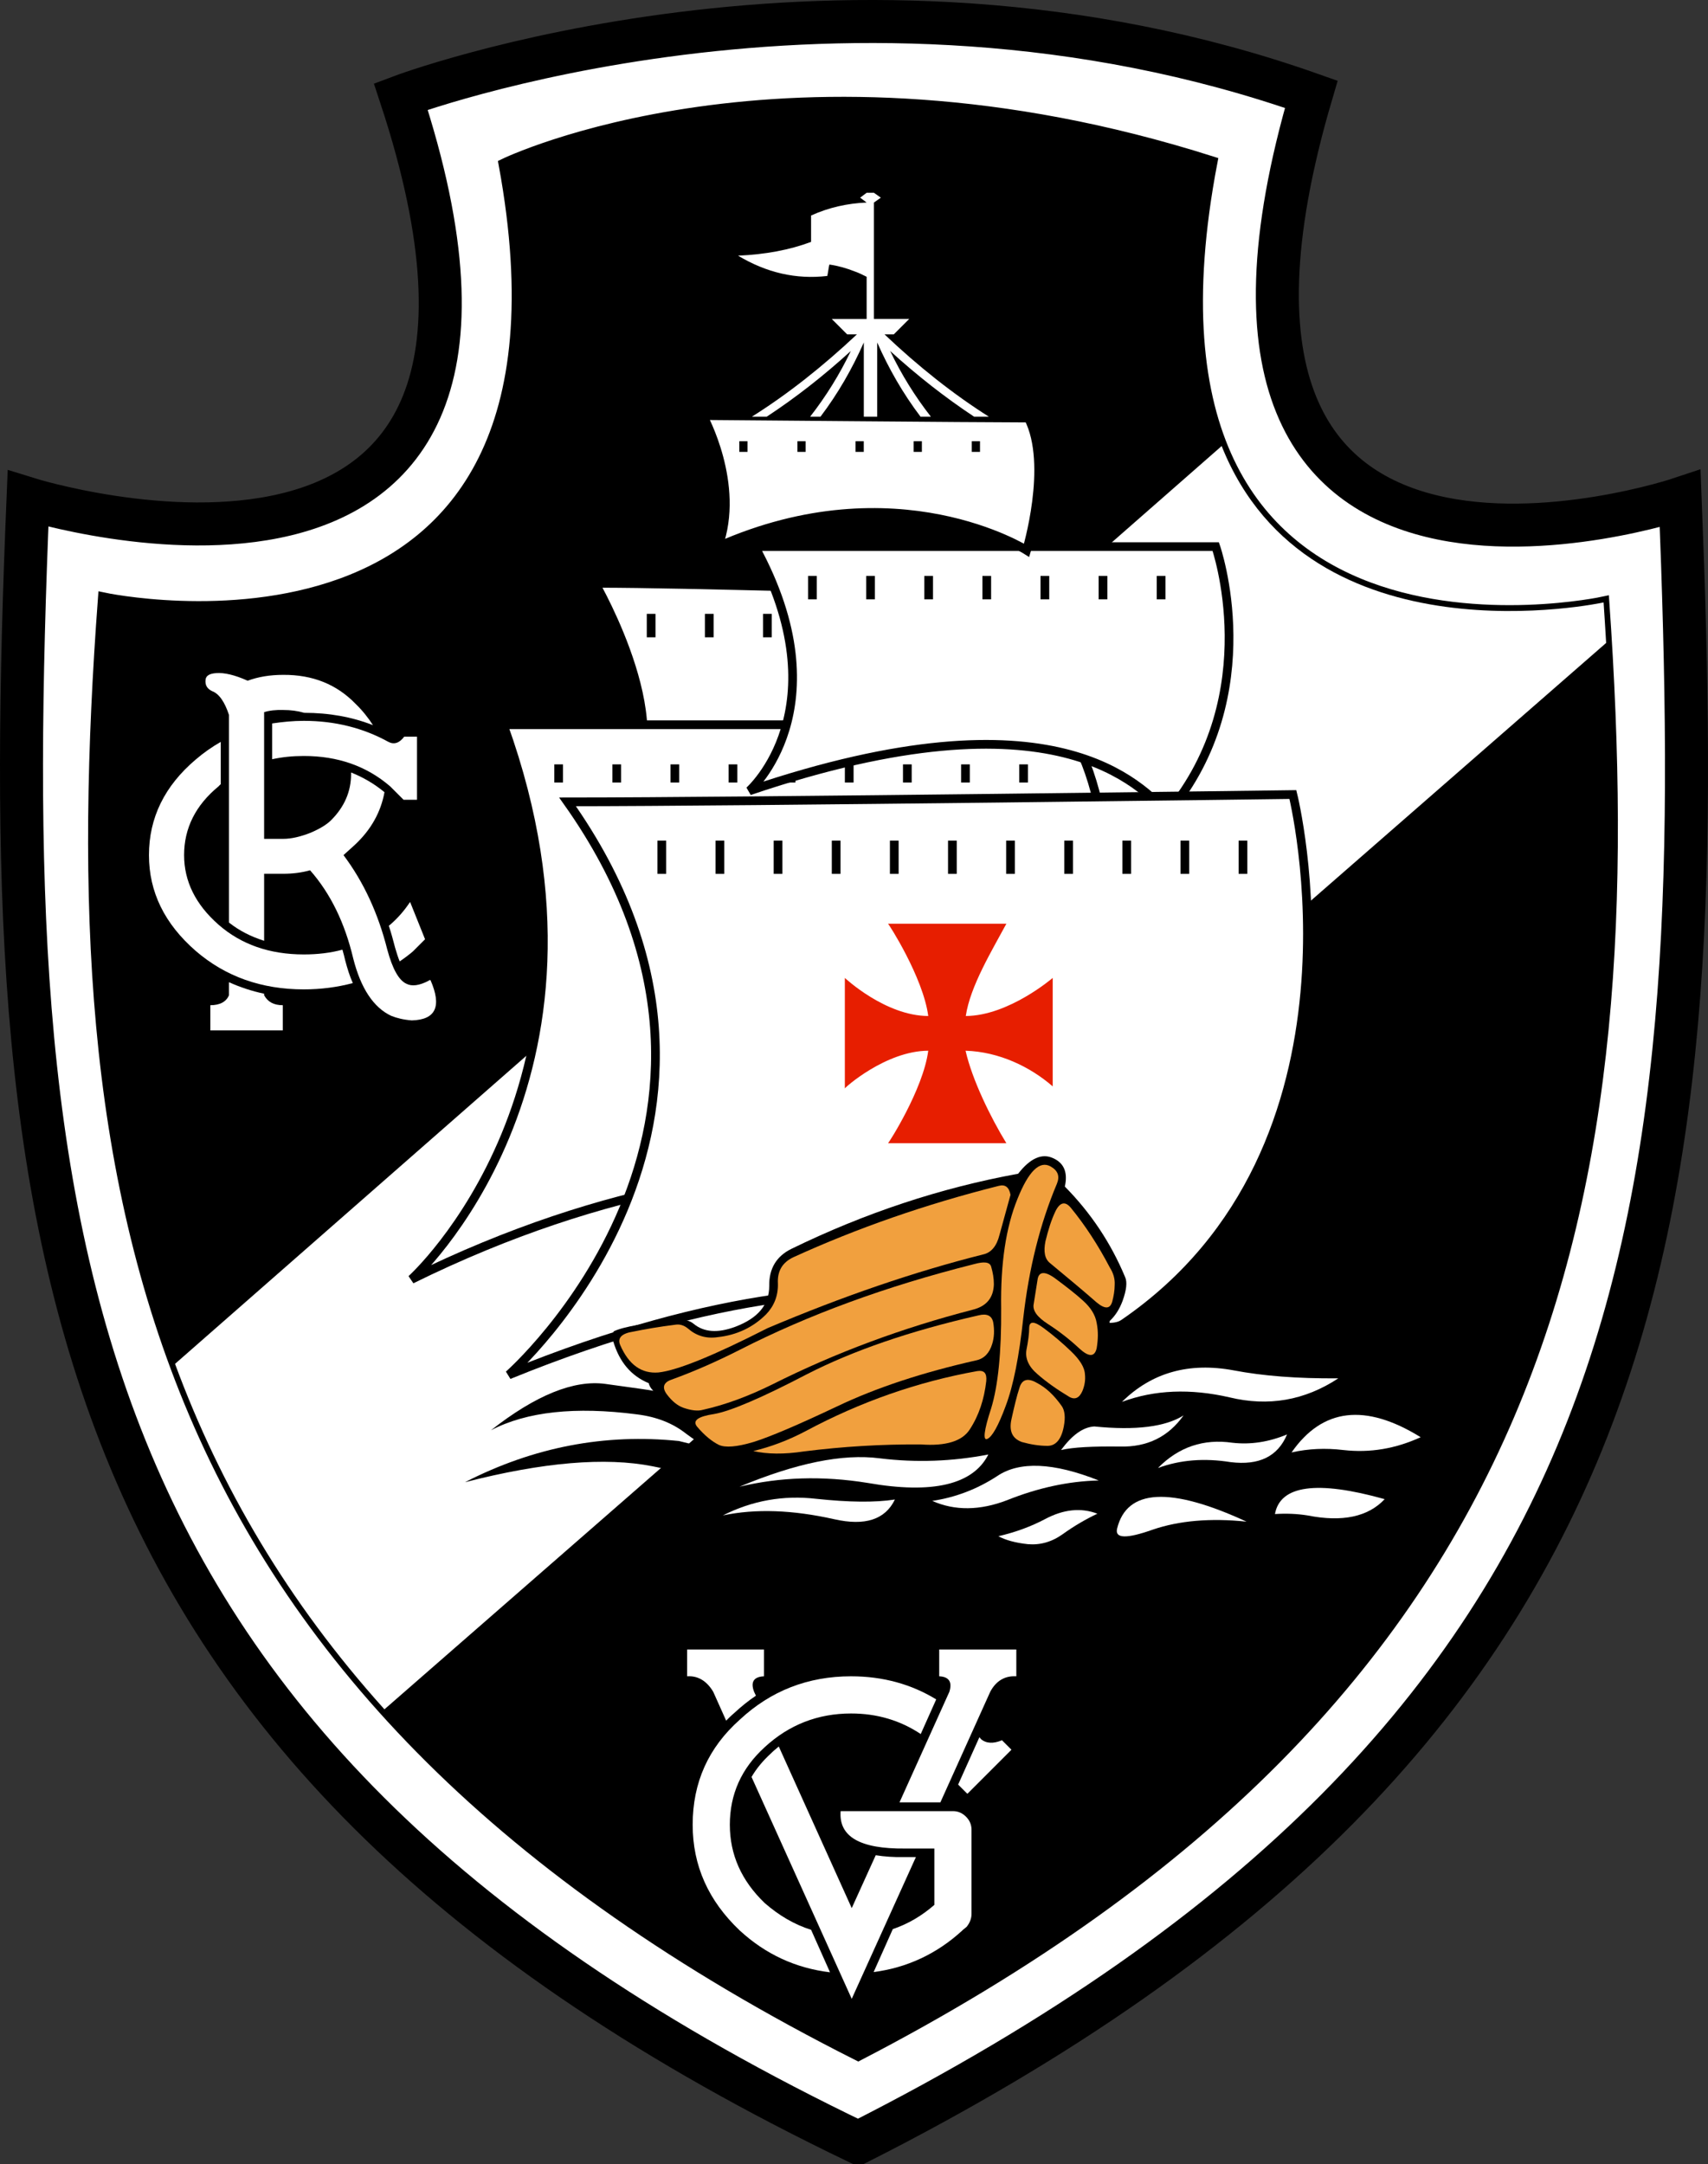 <?xml version="1.0" encoding="UTF-8" standalone="no"?>
<!-- Created with Inkscape (http://www.inkscape.org/) -->
<svg
   xmlns:svg="http://www.w3.org/2000/svg"
   xmlns="http://www.w3.org/2000/svg"
   version="1.0"
   width="293.896"
   height="372.345"
   id="svg5728">
  <rect width="100%" height="100%" fill="#333333" stroke="none"/>
  <defs
     id="defs5730" />
  <g
     transform="translate(-204.48,-243.333)"
     id="layer1">
    <path
       d="M 430.111,259.557 C 400.433,360.27 493.586,329.135 493.586,329.135 C 498.366,450.203 493.367,540.489 352.157,611.977 C 211.727,544.611 204.076,455.19 209.303,329.135 C 209.303,329.135 306.278,359.439 273.448,259.939 C 273.448,259.939 349.742,231.156 430.111,259.557 z "
       style="fill:#ffffff;fill-rule:evenodd;stroke:#000000;stroke-width:7.4;stroke-linecap:butt;stroke-linejoin:miter;stroke-miterlimit:4;stroke-dasharray:none;stroke-opacity:1"
       id="path2188" />
    <path
       d="M 412.966,271.216 C 394.951,365.53 480.4,346.965 480.4,346.965 C 487.528,449.098 472.421,534.572 352.157,596.89 C 228.493,534.591 214.729,448.599 222.333,346.279 C 222.333,346.279 308.392,364.668 291.278,271.597 C 291.278,271.597 339.877,247.987 412.966,271.216 z "
       style="fill:#000000;fill-rule:evenodd;stroke:#000000;stroke-width:2;stroke-linecap:butt;stroke-linejoin:miter;stroke-miterlimit:4;stroke-dasharray:none;stroke-opacity:1"
       id="path3188" />
    <path
       d="M 414.692,320.073 L 234.599,477.979 C 242.371,499.028 253.941,518.874 270.63,537.417 L 480.849,353.948 C 480.71,351.632 480.574,349.313 480.411,346.979 C 480.411,346.979 429.818,357.961 414.692,320.073 z "
       style="fill:#ffffff;fill-opacity:1;stroke:none;stroke-width:1.5;stroke-linejoin:round;stroke-miterlimit:4;stroke-dashoffset:0;stroke-opacity:1"
       id="rect23770" />
    <path
       d="M 306.876,343.693 C 306.876,343.693 322.042,369.919 311.299,380.03 C 368.805,370.235 386.816,381.61 386.816,381.61 C 386.816,381.61 399.138,357.596 384.604,344.957 C 355.777,344.957 324.57,343.693 306.876,343.693 z "
       style="fill:#ffffff;fill-opacity:1;fill-rule:evenodd;stroke:#000000;stroke-width:1.5;stroke-linecap:butt;stroke-linejoin:miter;stroke-opacity:1"
       id="path20698" />
    <path
       d="M 275.279,463.445 C 275.279,463.445 313.133,429.321 291.077,368.023 C 321.425,368.023 387.552,368.023 387.552,368.023 C 387.552,368.023 403.458,382.873 390.503,449.543 C 390.143,451.404 343.212,429.953 275.279,463.445 z "
       style="fill:#ffffff;fill-rule:evenodd;stroke:#000000;stroke-width:1.5;stroke-linecap:butt;stroke-linejoin:miter;stroke-opacity:1"
       id="path18756" />
    <g
       transform="matrix(1,0,0,0.706,-427.423,125.728)"
       id="g23737">
      <path
         d="M 743.945,316.17 L 743.945,321.884"
         style="fill:none;fill-rule:evenodd;stroke:#000000;stroke-width:1.5;stroke-linecap:butt;stroke-linejoin:miter;stroke-opacity:1"
         id="path23739" />
      <path
         d="M 753.945,316.17 L 753.945,321.884"
         style="fill:none;fill-rule:evenodd;stroke:#000000;stroke-width:1.5;stroke-linecap:butt;stroke-linejoin:miter;stroke-opacity:1"
         id="path23741" />
      <path
         d="M 763.945,316.17 L 763.945,321.884"
         style="fill:none;fill-rule:evenodd;stroke:#000000;stroke-width:1.5;stroke-linecap:butt;stroke-linejoin:miter;stroke-opacity:1"
         id="path23743" />
      <path
         d="M 773.945,316.17 L 773.945,321.884"
         style="fill:none;fill-rule:evenodd;stroke:#000000;stroke-width:1.5;stroke-linecap:butt;stroke-linejoin:miter;stroke-opacity:1"
         id="path23745" />
      <path
         d="M 783.945,316.17 L 783.945,321.884"
         style="fill:none;fill-rule:evenodd;stroke:#000000;stroke-width:1.5;stroke-linecap:butt;stroke-linejoin:miter;stroke-opacity:1"
         id="path23747" />
      <path
         d="M 793.945,316.17 L 793.945,321.884"
         style="fill:none;fill-rule:evenodd;stroke:#000000;stroke-width:1.5;stroke-linecap:butt;stroke-linejoin:miter;stroke-opacity:1"
         id="path23749" />
      <path
         d="M 803.945,316.17 L 803.945,321.884"
         style="fill:none;fill-rule:evenodd;stroke:#000000;stroke-width:1.5;stroke-linecap:butt;stroke-linejoin:miter;stroke-opacity:1"
         id="path23751" />
    </g>
    <g
       transform="matrix(1,0,0,0.547,-443.339,201.895)"
       id="g23705">
      <path
         d="M 743.945,316.17 L 743.945,321.884"
         style="fill:none;fill-rule:evenodd;stroke:#000000;stroke-width:1.5;stroke-linecap:butt;stroke-linejoin:miter;stroke-opacity:1"
         id="path23672" />
      <path
         d="M 753.945,316.17 L 753.945,321.884"
         style="fill:none;fill-rule:evenodd;stroke:#000000;stroke-width:1.5;stroke-linecap:butt;stroke-linejoin:miter;stroke-opacity:1"
         id="path23674" />
      <path
         d="M 763.945,316.17 L 763.945,321.884"
         style="fill:none;fill-rule:evenodd;stroke:#000000;stroke-width:1.5;stroke-linecap:butt;stroke-linejoin:miter;stroke-opacity:1"
         id="path23676" />
      <path
         d="M 773.945,316.17 L 773.945,321.884"
         style="fill:none;fill-rule:evenodd;stroke:#000000;stroke-width:1.5;stroke-linecap:butt;stroke-linejoin:miter;stroke-opacity:1"
         id="path23678" />
      <path
         d="M 783.945,316.17 L 783.945,321.884"
         style="fill:none;fill-rule:evenodd;stroke:#000000;stroke-width:1.5;stroke-linecap:butt;stroke-linejoin:miter;stroke-opacity:1"
         id="path23680" />
      <path
         d="M 793.945,316.17 L 793.945,321.884"
         style="fill:none;fill-rule:evenodd;stroke:#000000;stroke-width:1.5;stroke-linecap:butt;stroke-linejoin:miter;stroke-opacity:1"
         id="path23682" />
      <path
         d="M 803.945,316.17 L 803.945,321.884"
         style="fill:none;fill-rule:evenodd;stroke:#000000;stroke-width:1.5;stroke-linecap:butt;stroke-linejoin:miter;stroke-opacity:1"
         id="path23684" />
      <path
         d="M 813.945,316.17 L 813.945,321.884"
         style="fill:none;fill-rule:evenodd;stroke:#000000;stroke-width:1.5;stroke-linecap:butt;stroke-linejoin:miter;stroke-opacity:1"
         id="path23686" />
      <path
         d="M 823.945,316.17 L 823.945,321.884"
         style="fill:none;fill-rule:evenodd;stroke:#000000;stroke-width:1.5;stroke-linecap:butt;stroke-linejoin:miter;stroke-opacity:1"
         id="path23688" />
    </g>
    <path
       d="M 333.417,379.398 C 333.417,379.398 349.531,365.179 334.365,337.374 C 353.978,337.374 413.673,337.374 413.673,337.374 C 413.673,337.374 422.52,362.651 405.458,383.189 C 400.718,378.766 386.5,361.388 333.417,379.398 z "
       style="fill:#ffffff;fill-rule:evenodd;stroke:#000000;stroke-width:1.5;stroke-linecap:butt;stroke-linejoin:miter;stroke-opacity:1"
       id="path19727" />
    <path
       d="M 325.413,314.833 C 325.413,314.833 331.944,326.646 328.045,337.374 C 358.694,323.787 381.128,338.006 381.128,338.006 C 381.128,338.006 385.581,323.306 381.444,315.256 C 373.229,315.256 326.361,314.833 325.413,314.833 z "
       style="fill:#ffffff;fill-rule:evenodd;stroke:#000000;stroke-width:1.5;stroke-linecap:butt;stroke-linejoin:miter;stroke-opacity:1"
       id="path21687" />
    <path
       d="M 292.025,479.876 C 292.025,479.876 341.316,436.588 302.136,381.294 C 332.495,381.294 426.944,380.03 426.944,380.03 C 426.944,380.03 442.11,440.696 397.875,471.029 C 390.719,475.935 364.066,450.491 292.025,479.876 z "
       style="fill:#ffffff;fill-rule:evenodd;stroke:#000000;stroke-width:1.5;stroke-linecap:butt;stroke-linejoin:miter;stroke-opacity:1"
       id="path17785" />
    <g
       transform="translate(-443.339,59.136)"
       id="g23657">
      <path
         d="M 761.697,328.821 L 761.697,334.534"
         style="fill:none;fill-rule:evenodd;stroke:#000000;stroke-width:1.5;stroke-linecap:butt;stroke-linejoin:miter;stroke-opacity:1"
         id="path23635" />
      <path
         d="M 771.697,328.821 L 771.697,334.534"
         style="fill:none;fill-rule:evenodd;stroke:#000000;stroke-width:1.5;stroke-linecap:butt;stroke-linejoin:miter;stroke-opacity:1"
         id="path23637" />
      <path
         d="M 781.697,328.821 L 781.697,334.534"
         style="fill:none;fill-rule:evenodd;stroke:#000000;stroke-width:1.5;stroke-linecap:butt;stroke-linejoin:miter;stroke-opacity:1"
         id="path23639" />
      <path
         d="M 791.697,328.821 L 791.697,334.534"
         style="fill:none;fill-rule:evenodd;stroke:#000000;stroke-width:1.5;stroke-linecap:butt;stroke-linejoin:miter;stroke-opacity:1"
         id="path23641" />
      <path
         d="M 801.697,328.821 L 801.697,334.534"
         style="fill:none;fill-rule:evenodd;stroke:#000000;stroke-width:1.5;stroke-linecap:butt;stroke-linejoin:miter;stroke-opacity:1"
         id="path23643" />
      <path
         d="M 811.697,328.821 L 811.697,334.534"
         style="fill:none;fill-rule:evenodd;stroke:#000000;stroke-width:1.5;stroke-linecap:butt;stroke-linejoin:miter;stroke-opacity:1"
         id="path23645" />
      <path
         d="M 821.697,328.821 L 821.697,334.534"
         style="fill:none;fill-rule:evenodd;stroke:#000000;stroke-width:1.5;stroke-linecap:butt;stroke-linejoin:miter;stroke-opacity:1"
         id="path23647" />
      <path
         d="M 831.697,328.821 L 831.697,334.534"
         style="fill:none;fill-rule:evenodd;stroke:#000000;stroke-width:1.5;stroke-linecap:butt;stroke-linejoin:miter;stroke-opacity:1"
         id="path23649" />
      <path
         d="M 841.697,328.821 L 841.697,334.534"
         style="fill:none;fill-rule:evenodd;stroke:#000000;stroke-width:1.5;stroke-linecap:butt;stroke-linejoin:miter;stroke-opacity:1"
         id="path23651" />
      <path
         d="M 851.697,328.821 L 851.697,334.534"
         style="fill:none;fill-rule:evenodd;stroke:#000000;stroke-width:1.5;stroke-linecap:butt;stroke-linejoin:miter;stroke-opacity:1"
         id="path23653" />
      <path
         d="M 861.697,328.821 L 861.697,334.534"
         style="fill:none;fill-rule:evenodd;stroke:#000000;stroke-width:1.5;stroke-linecap:butt;stroke-linejoin:miter;stroke-opacity:1"
         id="path23655" />
    </g>
    <g
       transform="matrix(1,0,0,0.706,-399.673,119.198)"
       id="g23717">
      <path
         d="M 743.945,316.17 L 743.945,321.884"
         style="fill:none;fill-rule:evenodd;stroke:#000000;stroke-width:1.5;stroke-linecap:butt;stroke-linejoin:miter;stroke-opacity:1"
         id="path23719" />
      <path
         d="M 753.945,316.17 L 753.945,321.884"
         style="fill:none;fill-rule:evenodd;stroke:#000000;stroke-width:1.5;stroke-linecap:butt;stroke-linejoin:miter;stroke-opacity:1"
         id="path23721" />
      <path
         d="M 763.945,316.17 L 763.945,321.884"
         style="fill:none;fill-rule:evenodd;stroke:#000000;stroke-width:1.5;stroke-linecap:butt;stroke-linejoin:miter;stroke-opacity:1"
         id="path23723" />
      <path
         d="M 773.945,316.17 L 773.945,321.884"
         style="fill:none;fill-rule:evenodd;stroke:#000000;stroke-width:1.5;stroke-linecap:butt;stroke-linejoin:miter;stroke-opacity:1"
         id="path23725" />
      <path
         d="M 783.945,316.17 L 783.945,321.884"
         style="fill:none;fill-rule:evenodd;stroke:#000000;stroke-width:1.5;stroke-linecap:butt;stroke-linejoin:miter;stroke-opacity:1"
         id="path23727" />
      <path
         d="M 793.945,316.17 L 793.945,321.884"
         style="fill:none;fill-rule:evenodd;stroke:#000000;stroke-width:1.5;stroke-linecap:butt;stroke-linejoin:miter;stroke-opacity:1"
         id="path23729" />
      <path
         d="M 803.945,316.17 L 803.945,321.884"
         style="fill:none;fill-rule:evenodd;stroke:#000000;stroke-width:1.5;stroke-linecap:butt;stroke-linejoin:miter;stroke-opacity:1"
         id="path23731" />
    </g>
    <g
       transform="translate(-443.339,59.136)"
       id="g23763">
      <rect
         width="1.416"
         height="1.836"
         rx="0"
         ry="0"
         x="775.032"
         y="260.106"
         style="opacity:1;fill:#000000;fill-opacity:1;stroke:none;stroke-width:1.5;stroke-linejoin:round;stroke-miterlimit:4;stroke-dasharray:none;stroke-dashoffset:0;stroke-opacity:1"
         id="rect23753" />
      <rect
         width="1.416"
         height="1.836"
         rx="0"
         ry="0"
         x="785.032"
         y="260.106"
         style="opacity:1;fill:#000000;fill-opacity:1;stroke:none;stroke-width:1.5;stroke-linejoin:round;stroke-miterlimit:4;stroke-dasharray:none;stroke-dashoffset:0;stroke-opacity:1"
         id="rect23755" />
      <rect
         width="1.416"
         height="1.836"
         rx="0"
         ry="0"
         x="795.032"
         y="260.106"
         style="opacity:1;fill:#000000;fill-opacity:1;stroke:none;stroke-width:1.5;stroke-linejoin:round;stroke-miterlimit:4;stroke-dasharray:none;stroke-dashoffset:0;stroke-opacity:1"
         id="rect23757" />
      <rect
         width="1.416"
         height="1.836"
         rx="0"
         ry="0"
         x="805.032"
         y="260.106"
         style="opacity:1;fill:#000000;fill-opacity:1;stroke:none;stroke-width:1.5;stroke-linejoin:round;stroke-miterlimit:4;stroke-dasharray:none;stroke-dashoffset:0;stroke-opacity:1"
         id="rect23759" />
      <rect
         width="1.416"
         height="1.836"
         rx="0"
         ry="0"
         x="815.032"
         y="260.106"
         style="opacity:1;fill:#000000;fill-opacity:1;stroke:none;stroke-width:1.5;stroke-linejoin:round;stroke-miterlimit:4;stroke-dasharray:none;stroke-dashoffset:0;stroke-opacity:1"
         id="rect23761" />
    </g>
    <path
       d="M 357.28,402.258 C 357.314,402.153 363.33,411.473 364.204,418.133 C 356.809,418.116 349.853,411.581 349.853,411.581 L 349.853,430.598 C 349.725,430.564 356.876,424.131 364.204,424.105 C 363.336,430.769 357.314,440.124 357.28,440.019 L 377.646,440.019 C 374.94,435.596 371.755,429.099 370.625,424.105 C 376.408,424.285 381.763,426.885 385.62,430.242 L 385.62,411.581 C 385.62,411.581 378.048,418.099 370.664,418.133 C 371.408,413.016 375.23,406.766 377.646,402.258 L 357.28,402.258 z "
       style="fill:#e71e00;fill-opacity:1;stroke:none;stroke-width:2;stroke-linecap:butt;stroke-linejoin:miter;stroke-miterlimit:4;stroke-dashoffset:0;stroke-opacity:1"
       id="rect3901" />
    <path
       d="M 387.707,447.476 C 388.243,445.094 387.589,443.425 385.683,442.591 C 383.777,441.699 381.752,442.591 379.669,445.272 C 366.268,447.713 353.224,452.061 340.656,458.195 C 338.096,459.447 336.785,461.59 336.845,464.567 C 336.845,467.786 334.939,470.107 331.006,471.598 C 327.968,472.728 325.587,472.548 323.8,471.062 C 323.144,470.526 322.312,470.348 321.24,470.407 C 315.641,470.943 311.889,471.538 310.101,472.373 C 309.803,472.849 309.803,473.444 309.981,474.041 C 311.052,477.673 313.079,480.055 316.118,481.307 C 316.177,481.724 316.475,482.2 316.891,482.617 C 316.713,482.558 313.913,482.141 308.613,481.425 C 303.253,480.712 296.701,483.331 288.957,489.406 C 295.092,486.19 303.49,485.296 314.032,486.664 C 317.486,487.083 320.285,488.214 322.549,490.002 C 323.68,490.836 324.931,491.729 326.36,492.504 L 321.297,491.253 C 308.611,489.942 296.341,492.265 284.489,498.341 C 297.951,494.887 308.67,493.993 316.77,495.6 C 324.81,497.208 328.861,498.817 329.039,500.484 C 326.956,501.617 325.406,503.342 324.215,505.725 C 330.469,504.95 337.258,505.068 344.703,505.962 C 350.897,506.798 356.973,506.201 362.868,504.236 C 364.774,505.189 367.156,505.905 369.776,506.201 C 368.943,506.976 367.811,507.453 366.502,507.569 C 368.287,508.88 371.029,509.774 374.602,510.25 C 380.738,510.845 387.051,510.547 393.363,509.179 C 393.84,510.608 395.866,510.845 399.32,509.952 C 408.968,507.688 418.914,507.034 429.1,507.929 C 435.413,508.524 440.772,505.962 445.42,500.424 C 442.858,498.874 439.821,497.746 436.188,497.087 C 441.369,496.312 446.075,494.169 450.244,490.597 C 446.67,486.19 440.298,484.701 431.304,485.949 C 434.161,484.341 436.126,482.198 437.198,479.399 C 431.364,479.579 425.168,478.505 418.794,476.303 C 412.363,474.098 406.704,474.575 401.7,477.732 C 396.756,480.949 393.719,482.08 392.648,481.129 C 392.826,480.472 392.885,479.697 393.004,478.984 C 394.257,476.064 395.089,473.264 395.445,470.585 C 396.398,469.692 397.114,468.563 397.65,467.131 C 398.304,465.285 398.484,463.917 398.067,463.023 C 395.629,457.183 392.175,452.003 387.707,447.476 L 387.707,447.476 z "
       id="path3365" />
    <path
       d="M 386.339,447 C 386.875,445.691 386.517,444.736 385.266,444.02 C 383.36,442.951 381.454,444.856 379.548,449.621 C 377.583,454.443 376.628,460.698 376.749,468.381 C 376.808,476.004 376.213,481.781 375.023,485.652 C 373.769,489.464 373.591,491.251 374.366,490.893 C 375.201,490.535 376.272,488.63 377.524,485.235 C 378.834,481.781 379.847,476.718 380.56,470.048 C 381.515,461.651 383.419,453.909 386.339,447 L 386.339,447 z "
       style="fill:#f1a03e;fill-opacity:1"
       id="path3367" />
    <path
       d="M 386.1,463.32 C 384.253,461.95 383.182,462.068 383.004,463.557 C 382.767,465.105 382.527,466.477 382.349,467.667 C 382.11,468.798 382.945,469.931 384.791,471.121 C 386.638,472.313 388.423,473.681 390.151,475.289 C 391.819,476.837 392.83,476.837 393.187,475.289 C 393.427,473.8 393.484,472.432 393.187,470.943 C 392.95,469.512 392.116,468.262 390.864,467.129 C 389.556,465.939 387.946,464.688 386.1,463.32 L 386.1,463.32 z "
       style="fill:#f1a03e;fill-opacity:1"
       id="path3369" />
    <path
       d="M 384.372,456.887 C 384.014,458.672 384.253,459.925 385.149,460.639 C 388.008,463.021 390.689,465.224 393.128,467.369 C 394.619,468.618 395.51,468.561 395.87,467.246 C 396.108,466.354 396.285,465.34 396.285,464.389 C 396.345,463.318 396.048,462.365 395.451,461.412 C 393.429,457.541 391.163,454.085 388.723,451.108 C 387.77,449.975 386.875,450.155 386.102,451.703 C 385.386,453.195 384.848,454.921 384.372,456.887 L 384.372,456.887 z "
       style="fill:#f1a03e;fill-opacity:1"
       id="path3371" />
    <path
       d="M 381.574,471.716 C 381.574,472.79 381.395,474.098 381.098,475.587 C 380.861,477.019 381.456,478.446 383.004,479.757 C 384.493,481.067 386.341,482.376 388.423,483.628 C 389.437,484.223 390.21,483.867 390.746,482.615 C 391.106,481.722 391.282,480.769 391.163,479.757 C 391.106,478.565 390.271,477.254 388.781,475.826 C 387.235,474.338 385.685,473.027 384.075,471.835 C 382.466,470.643 381.634,470.585 381.574,471.716 L 381.574,471.716 z "
       style="fill:#f1a03e;fill-opacity:1"
       id="path3373" />
    <path
       d="M 425.945,490.122 C 422.787,491.431 419.691,491.909 416.534,491.552 C 411.589,490.838 407.301,492.265 403.727,495.899 C 407.598,494.47 411.767,494.173 416.235,494.887 C 421.121,495.482 424.337,493.932 425.945,490.122 L 425.945,490.122 z "
       style="fill:#ffffff"
       id="path3375" />
    <path
       d="M 387.173,485.237 C 385.863,483.39 384.493,482.08 382.883,481.245 C 381.335,480.352 380.323,480.65 379.906,482.08 C 379.429,483.511 379.012,485.296 378.536,487.441 C 378.061,489.527 378.656,490.836 380.323,491.431 C 381.812,491.848 383.3,492.087 384.73,492.087 C 386.159,492.087 387.112,490.956 387.529,488.75 C 387.828,487.202 387.707,486.01 387.173,485.237 L 387.173,485.237 z "
       style="fill:#f1a03e;fill-opacity:1"
       id="path3377" />
    <path
       d="M 396.701,506.322 C 396.283,508.048 398.308,508.107 402.837,506.5 C 407.363,504.952 412.782,504.475 418.978,505.13 C 405.815,499.054 398.369,499.471 396.701,506.322 L 396.701,506.322 z "
       style="fill:#ffffff"
       id="path3379" />
    <path
       d="M 392.77,488.75 C 390.805,488.871 388.959,490.239 387.053,492.801 C 389.139,492.325 392.472,492.147 397.177,492.206 C 401.882,492.325 405.516,490.537 408.136,486.844 C 405.04,488.811 399.917,489.466 392.77,488.75 L 392.77,488.75 z "
       style="fill:#ffffff"
       id="path3381" />
    <path
       d="M 387.351,507.273 C 389.257,505.905 391.282,504.713 393.308,503.76 C 390.509,502.686 387.472,502.985 384.255,504.713 C 381.99,505.905 379.37,506.915 376.274,507.631 C 377.466,508.287 379.133,508.763 381.337,509.001 C 383.419,509.181 385.445,508.643 387.351,507.273 L 387.351,507.273 z "
       style="fill:#ffffff"
       id="path3383" />
    <path
       d="M 416.775,479.102 C 409.091,477.671 402.657,479.458 397.537,484.521 C 403.136,482.436 409.33,482.198 416.06,483.746 C 422.73,485.354 428.983,484.282 434.762,480.47 C 427.734,480.532 421.777,480.055 416.775,479.102 L 416.775,479.102 z "
       style="fill:#ffffff"
       id="path3385" />
    <path
       d="M 429.46,504.056 C 435.476,505.248 439.883,504.295 442.741,501.257 C 431.069,497.983 424.754,498.874 423.861,503.819 C 425.765,503.7 427.613,503.76 429.46,504.056 L 429.46,504.056 z "
       style="fill:#ffffff"
       id="path3387" />
    <path
       d="M 435.594,492.801 C 440.24,493.337 444.647,492.562 448.935,490.599 C 439.406,484.703 432.02,485.595 426.72,493.218 C 429.638,492.562 432.556,492.443 435.594,492.801 L 435.594,492.801 z "
       style="fill:#ffffff"
       id="path3389" />
    <path
       d="M 378.358,448.905 C 378.119,447.595 377.464,447.059 376.333,447.357 C 363.768,450.515 351.975,454.625 341.014,459.627 C 339.108,460.52 338.215,462.009 338.335,464.154 C 338.395,466.24 337.681,468.025 336.311,469.454 C 334.106,471.659 331.309,473.029 327.972,473.385 C 326.007,473.681 324.279,473.148 322.851,471.896 C 322.195,471.36 321.481,471.121 320.706,471.242 C 317.847,471.6 315.465,472.017 313.441,472.434 C 311.476,472.73 310.701,473.505 311.177,474.697 C 312.666,478.151 314.87,479.699 317.788,479.46 C 321.064,479.104 327.317,476.542 336.55,471.839 C 349.474,466.36 361.802,462.132 373.657,459.152 C 375.027,458.856 375.98,457.723 376.456,455.817 L 378.358,448.905 L 378.358,448.905 z "
       style="fill:#f1a03e;fill-opacity:1"
       id="path3391" />
    <path
       d="M 375.201,474.575 C 375.558,473.444 375.618,472.193 375.379,470.823 C 375.141,469.692 374.307,469.277 372.878,469.63 C 361.085,472.311 351.257,475.706 343.337,479.757 C 335.474,483.867 330.115,486.131 327.375,486.607 C 324.575,487.024 323.624,487.738 324.397,488.75 C 325.708,490.298 326.959,491.312 328.15,491.909 C 329.282,492.445 331.307,492.265 334.106,491.431 C 336.965,490.539 341.73,488.513 348.521,485.296 C 355.251,482.08 363.232,479.458 372.464,477.374 C 373.831,477.078 374.724,476.125 375.201,474.575 L 375.201,474.575 z "
       style="fill:#f1a03e;fill-opacity:1"
       id="path3393" />
    <path
       d="M 375.023,461.234 C 374.783,460.459 373.829,460.342 372.103,460.817 C 356.915,464.629 343.513,469.573 331.841,475.528 C 327.97,477.493 324.097,479.219 319.989,480.71 C 318.618,481.186 318.381,482.078 319.214,483.211 C 320.107,484.403 321.06,485.176 322.072,485.535 C 323.44,486.01 324.573,486.131 325.408,485.891 C 329.399,485 333.329,483.511 337.319,481.544 C 348.337,476.006 359.831,471.777 371.802,468.679 C 374.244,468.084 375.436,466.596 375.495,464.273 C 375.499,463.26 375.321,462.246 375.023,461.234 L 375.023,461.234 z "
       style="fill:#f1a03e;fill-opacity:1"
       id="path3395" />
    <path
       d="M 376.094,497.269 C 372.638,499.533 368.886,500.96 364.896,501.557 C 368.767,503.283 373.115,503.226 377.761,501.437 C 383.122,499.294 388.362,498.163 393.543,498.042 C 385.742,494.944 379.906,494.707 376.094,497.269 L 376.094,497.269 z "
       style="fill:#ffffff"
       id="path3397" />
    <path
       d="M 374.544,493.576 C 368.35,494.768 362.156,495.005 355.844,494.23 C 349.47,493.398 341.429,495.065 331.722,499.116 C 338.689,497.447 346.016,497.21 353.758,498.461 C 364.958,500.426 371.925,498.758 374.544,493.576 L 374.544,493.576 z "
       style="fill:#ffffff"
       id="path3399" />
    <path
       d="M 371.33,489.288 C 372.937,486.846 373.831,484.047 374.186,480.949 C 374.307,479.581 373.829,479.043 372.638,479.221 C 362.336,481.069 352.508,484.523 343.157,489.527 C 340.118,491.134 337.084,492.265 334.104,492.979 C 336.427,493.515 339.345,493.576 342.861,493.038 C 349.472,492.206 356.201,491.789 362.993,491.846 C 367.16,492.147 370.019,491.312 371.33,489.288 L 371.33,489.288 z "
       style="fill:#f1a03e;fill-opacity:1"
       id="path3401" />
    <path
       d="M 358.465,501.318 C 355.071,501.854 350.543,501.794 344.944,501.199 C 339.286,500.543 333.926,501.496 328.863,504.056 C 334.522,502.864 340.893,503.105 348.042,504.713 C 353.343,505.905 356.797,504.772 358.465,501.318 L 358.465,501.318 z "
       style="fill:#ffffff"
       id="path3403" />
    <path
       d="M 351.928,300.861 L 350.253,300.861 L 347.602,298.209 L 353.603,298.209 L 353.603,290.952 C 352.905,290.603 352.209,290.256 351.579,290.044 C 350.183,289.487 348.718,289.069 347.253,288.857 C 347.182,288.857 347.182,288.857 347.182,288.857 C 347.043,289.487 346.972,290.183 346.833,290.811 C 341.461,291.438 336.365,290.252 331.481,287.321 C 336.157,287.111 340.345,286.343 344.042,284.948 L 344.042,280.412 C 347.113,279.015 350.322,278.317 353.603,278.178 L 352.485,277.34 L 353.603,276.502 L 354.859,276.502 L 356.045,277.34 L 354.859,278.178 L 354.859,298.205 L 360.931,298.205 L 358.279,300.856 L 356.675,300.856 C 362.504,306.386 368.493,311.135 374.632,315.021 C 373.809,315.021 372.963,315.021 372.093,315.021 C 367.201,311.787 362.386,308.03 357.65,303.718 C 359.57,307.729 361.908,311.507 364.655,315.021 C 364.065,315.021 363.473,315.021 362.874,315.021 C 359.888,311.081 357.419,306.794 355.418,302.251 L 355.418,315.021 C 354.649,315.021 353.882,315.021 353.117,315.021 L 353.117,302.251 C 351.116,306.794 348.649,311.079 345.661,315.021 C 345.06,315.021 344.466,315.021 343.88,315.021 C 346.625,311.505 348.963,307.729 350.885,303.718 C 346.151,308.032 341.336,311.79 336.413,315.021 C 335.513,315.021 334.661,315.021 333.859,315.021 C 340.041,311.139 346.037,306.39 351.928,300.861 L 351.928,300.861 z "
       style="fill:#ffffff"
       id="path3405" />
    <path
       d="M 253.212,365.486 C 254.517,365.486 255.676,365.635 256.832,365.971 C 261.125,365.971 265.041,366.68 268.662,368.097 C 267.841,366.828 266.872,365.598 265.677,364.44 C 262.431,361.082 258.288,359.403 253.212,359.44 C 250.937,359.44 248.921,359.776 247.092,360.448 C 244.854,359.44 243.025,359.031 241.681,359.141 C 240.524,359.216 239.928,359.589 239.854,360.261 C 239.74,361.194 240.115,361.829 240.972,362.238 C 242.168,362.686 243.137,364.067 243.883,366.342 L 243.883,402.057 C 245.675,403.477 247.689,404.483 249.929,405.193 L 249.929,393.661 L 253.212,393.661 C 254.816,393.661 256.348,393.475 257.838,393.064 C 261.347,397.056 263.809,402.094 265.265,408.252 C 266.571,413.402 268.774,416.687 271.796,418.104 C 272.727,418.479 273.886,418.776 275.34,418.889 C 279.482,418.776 280.527,416.463 278.549,411.946 C 278.401,411.946 278.289,411.983 278.252,412.058 C 276.609,412.918 275.342,413.066 274.409,412.582 C 273.104,411.983 272.02,410.044 271.124,406.723 C 269.556,400.489 267.057,395.078 263.585,390.451 L 265.526,388.698 C 268.326,386.085 270.004,383.063 270.638,379.63 C 268.884,378.176 266.943,377.055 264.891,376.235 C 264.891,376.308 264.891,376.422 264.891,376.495 C 264.891,379.518 263.732,382.167 261.457,384.444 C 260.673,385.228 259.48,385.937 257.912,386.609 C 256.195,387.281 254.629,387.655 253.21,387.655 L 249.927,387.655 L 249.927,365.859 C 250.861,365.56 251.98,365.448 253.212,365.486 L 253.212,365.486 z "
       style="fill:#ffffff"
       id="path3542" />
    <path
       d="M 251.309,367.8 L 251.309,373.956 C 253.024,373.583 254.816,373.396 256.757,373.396 C 262.579,373.396 267.54,375.113 271.609,378.62 L 273.922,380.933 L 276.236,380.933 L 276.236,370.073 L 274.034,370.073 C 273.214,371.156 272.318,371.492 271.31,370.969 C 266.982,368.582 262.131,367.35 256.757,367.35 C 254.853,367.352 253.061,367.539 251.309,367.8 L 251.309,367.8 z "
       style="fill:#ffffff"
       id="path3544" />
    <path
       d="M 242.463,370.971 C 240.97,371.83 239.514,372.838 238.172,373.995 C 232.798,378.546 230.112,384.032 230.112,390.451 C 230.112,396.797 232.8,402.281 238.172,406.947 C 243.284,411.35 249.479,413.551 256.757,413.551 C 259.704,413.551 262.541,413.178 265.19,412.468 C 264.669,411.311 264.257,410.006 263.885,408.586 C 263.734,407.953 263.585,407.317 263.4,406.721 C 261.347,407.281 259.109,407.54 256.759,407.54 C 250.863,407.54 245.974,405.823 242.092,402.428 C 238.136,398.958 236.158,394.964 236.158,390.448 C 236.158,385.821 238.136,381.866 242.092,378.618 C 242.204,378.469 242.353,378.357 242.465,378.245 L 242.465,370.971 L 242.463,370.971 z "
       style="fill:#ffffff"
       id="path3546" />
    <path
       d="M 249.927,414.559 L 249.927,414.296 C 247.799,413.85 245.785,413.178 243.881,412.319 L 243.881,414.559 C 243.396,415.716 242.276,416.276 240.671,416.276 L 240.671,420.605 L 253.136,420.605 L 253.136,416.276 C 251.607,416.276 250.562,415.716 249.927,414.559 L 249.927,414.559 z "
       style="fill:#ffffff"
       id="path3548" />
    <path
       d="M 271.609,402.43 C 271.534,402.467 271.46,402.542 271.385,402.617 C 271.796,403.849 272.132,405.079 272.468,406.387 C 272.729,407.283 272.992,408.103 273.252,408.737 C 274.036,408.213 274.782,407.653 275.529,407.02 L 277.62,404.929 L 275.044,398.51 C 274.073,399.968 272.953,401.273 271.609,402.43 L 271.609,402.43 z "
       style="fill:#ffffff"
       id="path3550" />
    <path
       d="M 322.714,527.126 L 322.714,531.735 C 324.581,531.615 326.091,532.53 327.204,534.396 L 329.428,539.361 C 329.863,538.925 330.301,538.487 330.778,538.09 C 331.97,536.978 333.241,535.946 334.552,535.071 L 334.235,534.396 C 333.6,532.725 334.155,531.815 335.944,531.735 L 335.944,527.126 L 322.714,527.126 L 322.714,527.126 z "
       style="fill:#ffffff"
       id="path3552" />
    <path
       d="M 379.358,531.735 L 379.358,527.126 L 366.09,527.126 L 366.09,531.735 C 367.8,531.815 368.355,532.725 367.839,534.396 L 359.257,553.424 L 366.291,553.424 L 374.871,534.396 C 375.864,532.528 377.373,531.615 379.358,531.735 L 379.358,531.735 z "
       style="fill:#ffffff"
       id="path3554" />
    <path
       d="M 373.003,542.22 L 369.348,550.364 L 370.937,551.951 L 378.522,544.364 L 376.894,542.736 C 375.385,543.373 374.154,543.293 373.278,542.536 C 373.2,542.419 373.122,542.341 373.003,542.22 L 373.003,542.22 z "
       style="fill:#ffffff"
       id="path3556" />
    <path
       d="M 370.698,555.885 C 370.063,555.248 369.309,554.931 368.474,554.931 L 349.128,554.931 C 348.772,559.342 352.505,561.447 360.209,561.367 L 365.255,561.367 L 365.255,571.061 C 363.07,572.968 360.686,574.358 358.104,575.229 L 354.807,582.619 C 360.567,581.865 365.689,579.482 370.061,575.468 L 370.18,575.349 L 370.816,574.831 C 371.373,574.117 371.65,573.404 371.65,572.568 L 371.65,558.146 C 371.652,557.276 371.336,556.52 370.698,555.885 L 370.698,555.885 z "
       style="fill:#ffffff"
       id="path3558" />
    <path
       d="M 362.912,541.665 L 365.574,535.708 C 361.284,533.087 356.398,531.735 350.918,531.735 C 343.489,531.735 337.093,534.238 331.771,539.202 C 326.369,544.01 323.668,550.008 323.668,557.276 C 323.668,564.308 326.369,570.345 331.771,575.47 C 336.219,579.562 341.383,581.945 347.302,582.66 L 344.046,575.351 C 341.146,574.438 338.525,572.888 336.061,570.744 C 332.048,566.89 330.063,562.401 330.063,557.276 C 330.063,552.033 332.048,547.585 336.061,543.93 C 340.231,540.078 345.198,538.131 350.918,538.131 C 355.407,538.129 359.379,539.321 362.912,541.665 L 362.912,541.665 z "
       style="fill:#ffffff"
       id="path3560" />
    <path
       d="M 337.093,545.04 C 335.742,546.273 334.63,547.622 333.796,549.052 L 351.037,587.225 L 362.08,562.837 L 360.211,562.837 C 358.306,562.876 356.639,562.754 355.167,562.518 L 351.037,571.616 L 338.484,543.811 C 338.007,544.207 337.53,544.602 337.093,545.04 L 337.093,545.04 z "
       style="fill:#ffffff"
       id="path3562" />
  </g>
</svg>
